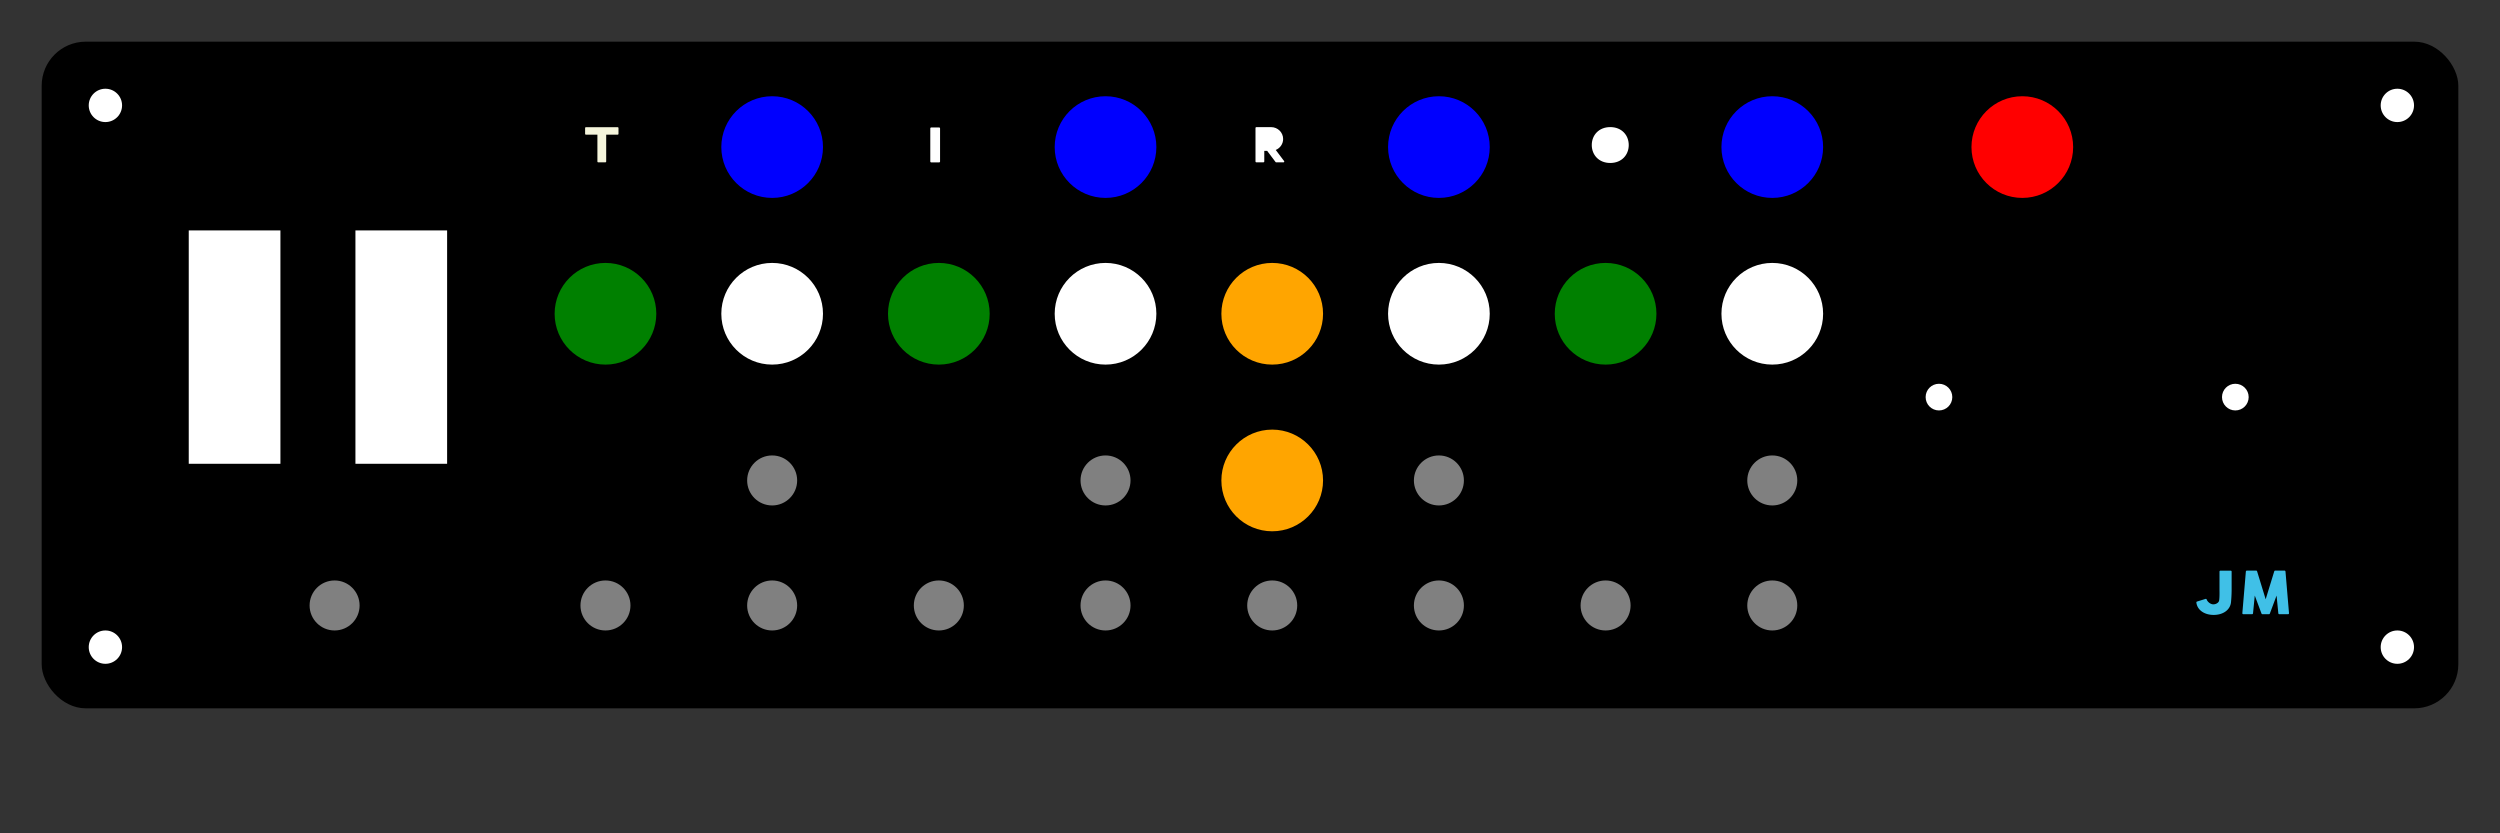 <?xml version="1.0" encoding="UTF-8" standalone="no"?>

<svg
   id="wrap"
   width="300mm"
   height="100mm"
   version="1.1"
   inkscape:version="1.2.2 (732a01da63, 2022-12-09)"
   sodipodi:docname="mini_panel.svg"
   xmlns:inkscape="http://www.inkscape.org/namespaces/inkscape"
   xmlns:sodipodi="http://sodipodi.sourceforge.net/DTD/sodipodi-0.dtd"
   xmlns="http://www.w3.org/2000/svg"
   xmlns:svg="http://www.w3.org/2000/svg">
  <rect width="100%" height="100%" fill="#333333" stroke="none"/>
  <defs
     id="defs382" />
  <sodipodi:namedview
     id="namedview380"
     pagecolor="#ffffff"
     bordercolor="#000000"
     borderopacity="0.25"
     inkscape:showpageshadow="2"
     inkscape:pageopacity="0.0"
     inkscape:pagecheckerboard="0"
     inkscape:deskcolor="#d1d1d1"
     showgrid="false"
     inkscape:zoom="1.3563218"
     inkscape:cx="112.43644"
     inkscape:cy="87.368644"
     inkscape:window-width="1845"
     inkscape:window-height="1212"
     inkscape:window-x="-6"
     inkscape:window-y="-6"
     inkscape:window-maximized="1"
     inkscape:current-layer="wrap"
     inkscape:document-units="mm" />

  <defs>
    <rect
      id="arduino"
      stroke="white"
      width="52"
      height="44"
      stroke-dasharray="1 2"
     />
  </defs>


  <rect
     style="fill:black;stroke-width:3.78"
     width="290mm"
     height="80mm"
     x="5mm"
     y="5mm"
     rx="20"
     ry="20"
     id="rect326" />


 
  <!-- Adafruit Quarter: 0.1" × 14 = 35.56mm -->
  <!-- Adafruit 23017: 1.58" = 40.16mm --><!-- NO -->
  <!-- Adafruit Half: 0.1" × 29 = 73.37mm -->
  <g id="terminal"
     transform="matrix(3.78,0,0,3.78,-27.795,-27.795)
     translate(240,55)">
     <!--
     <use href="#arduino"
       x="-9"
       y="-20"
       />
     -->
     <circle
       r="1.6"
       fill="#ffffff"
       id="circle12" />



     <circle
       cx="35.56"
       r="1.6"
       fill="#ffffff"
       id="circle13" />
     <!--
     <circle
       cx="40.16"
       r="1.6"
       fill="#ffffff"
       id="circle13" />
    
     <circle
       cx="73.37"
       r="1.6"
       fill="#ffffff"
       id="circle14" />
      -->

  </g>

  <!-- Corner screw holes-->
  <g
     id="cornerscrew"
     transform="
          matrix(3.78,0,0,3.78,-27.795,-27.795)
          translate(20,20)">
    <circle
       r="2"
       fill="#ffffff"
       id="circle328" />
    <circle
       cx="275"
       r="2"
       fill="#ffffff"
       id="circle330" />
    <circle
       cy="65"
       r="2"
       fill="#ffffff"
       id="circle332" />
    <circle
       cx="275"
       cy="65"
       r="2"
       fill="#ffffff"
       id="circle334" />
  </g>

  <!-- Mounting Size: 26 x 21.5mm -->
  <g
     id="powerrocker"
     transform="matrix(3.78,0,0,3.78,-27.795,-27.795)
     translate(80,45)">

     <path transform="translate(-3, -23), scale(0.04)"
          d="M111.84 15.36H16.16
          c-1.24 0-2.24 1-2.24 2.24v17.99
          c0 1.24 1 2.24 2.24 2.24h34.65v80.73
          c0 1.24 1 2.24 2.24 2.24h21.9
          c1.24 0 2.24-1 2.24-2.24V37.83h34.65
          c1.24 0 2.24-1 2.24-2.24V17.6
          c0-1.24-1-2.24-2.24-2.24z" fill="beige">
     </path>
     <circle
       r="3"
       cy="35"
       fill="gray"
       id="circle2" />
     <circle
       r="3"
       cx="20"
       cy="20"
       fill="gray"
       id="circle12" />
     <circle
       r="3"
       cx="20"
       cy="35"
       fill="gray"
       id="circle12" />  

     <circle
       r="6.1"
       fill="green"
       id="circle370" />
     <circle
       cx="20"
       cy="-20"
       r="6.1"
       fill="blue"
       id="circle370" />
     <circle
       cx="20"
       r="6.1"
       fill="white"
       id="circle370" />


     <path transform="translate(37, -23), scale(0.04)"
          d="M76.32 16.27H51.68
          c-1.29 0-2.33 1.05-2.33 2.33
          v99.96
          c0 1.29 1.04 2.33 2.33 2.33h24.64
          c1.29 0 2.33-1.04 2.33-2.33V18.6
          c0-1.28-1.04-2.33-2.33-2.33z" fill="white">
          <desc>Inner</desc>
     </path>
     <circle
       r="3"
       cx="40"
       cy="35"
       fill="gray"
       id="circle5" />
     <circle
       r="3"
       cx="60"
       cy="20"
       fill="gray"
       id="circle5" />
     <circle
       r="3"
       cx="60"
       cy="35"
       fill="gray"
       id="circle5" />

     <circle
       r="6.1"
       cx="40"
       fill="green"
       id="circle370" />
     
     <circle
       cx="60"
       r="6.1"
       fill="white"
       id="circle371" />
     
     <circle
       cx="60"
       cy="-20"
       r="6.1"
       fill="blue"
       id="circle370" />


    <!-- make it a tad bigger -->
    <path transform="translate(77, -23), scale(0.04)"
       d="M110.7 117.03L85.59 83.64
       c13.01-5.37 22.18-18.08 22.18-32.87
       c0-19.63-16.13-35.61-35.96-35.61H33.95
       c-.15 0-.28.06-.42.09h-6.46c-1.24 0-2.24 1-2.24 2.24
       v100.96c0 1.24 1 2.24 2.24 2.24h21.89
       c1.24 0 2.24-1 2.24-2.24V86.37h8.64l25.2 33.51
       c.45.59 1.15.94 1.89.94h21.89c.9 0 1.72-.51 2.11-1.31
       c.4-.8.31-1.76-.23-2.48z" fill="white">
       <desc>Reverse</desc>
    </path>
    <circle
       r="3"
       cx="80"
       cy="35"
       fill="gray"
       id="circle32" />
    <circle
       r="3"
       cx="100"
       cy="35"
       fill="gray"
       id="circle33" />
    <circle
       r="3"
       cx="100"
       cy="20"
       fill="gray"
       id="circle33" />
     
     <circle
       r="6.1"
       cx="80"
       fill="orange"
       id="circle370" />
     <circle
       r="6.1"
       cx="80"
       cy="20"
       fill="orange"
       id="circle370" />
     
     <circle
       cx="100"
       r="6.1"
       fill="white"
       id="circle371" />

     <circle
       cx="100"
       cy="-20"
       r="6.1"
       fill="blue"
       id="circle371" />


     <path transform="translate(118, -23), scale(0.04)"
          d="M64.01 15.06
          c-34.13 0-55.46 24.1-55.46 53.82
          c0 29.73 21.33 53.82 55.46 53.82
          c34.12 0 55.45-24.1 55.45-53.82
          c-.01-29.73-21.33-53.82-55.45-53.82z" fill="white">
          <desc>Outer</desc>
     </path>
     <circle
       r="3"
       cx="120"
       cy="35"
       fill="gray"
       id="circle42" />
     <circle
       r="3"
       cx="140"
       cy="20"
       fill="gray"
       id="circle43" />
     <circle
       r="3"
       cx="140"
       cy="35"
       fill="gray"
       id="circle43" />

     <circle
       r="6.1"
       cx="120"
       fill="green"
       id="circle370" />

     <circle
       cx="140"
       r="6.1"
       fill="white"
       id="circle371" />
     <circle
       cx="140"
       cy="-20"
       r="6.1"
       fill="blue"
       id="circle371" />

     <circle
       cx="170"
       cy="-20"
       r="6.1"
       fill="red"
       id="circle371" />

     <!-- Status -->
     <circle
       r="3"
       cx="-32.5"
       cy="35"
       fill="gray"
       id="circle12" />
</g>

  <!-- https://www.amazon.com/TWTADE-Latching-Rocker-Position-KCD3-101/dp/B0B6QWBL5Y/ref=pd_ci_mcx_di_int_sccai_cn_d_sccl_3_2/138-5720515-7708965?pd_rd_w=wMdsG&content-id=amzn1.sym.751acc83-5c05-42d0-a15e-303622651e1e&pf_rd_p=751acc83-5c05-42d0-a15e-303622651e1e&pf_rd_r=SV1TM1JJPAQQYM6RF98A&pd_rd_wg=75kke&pd_rd_r=bc5e2aa3-76d1-4b59-bbb3-34b57c953d51&pd_rd_i=B0B6QWBL5Y&psc=1 -->
  <g
     id="woodland"
     transform="matrix(3.78,0,0,3.78,-27.795,-27.795)
     translate(30,35)">

     <rect
       width="11"
       height="28"

       fill="#ffffff"
       id="rect302" />

     <rect
       width="11"
       height="28"
       x="20"
       fill="#ffffff"
       id="rect302" />


   </g>

   <!-- Signature -->
     <g
     id="signature"
     transform="matrix(3.78,0,0,3.78,-27.795,-27.795)
     translate(270,75)">
     <path transform="scale(0.05)" 
          d="M100.08 16.44H75.44
          c-1.24 0-2.24 1-2.24 2.24v45.53
          c.31 10.84-.18 23.69-1.52 25.89
          c-.1.13-.2.28-.27.43
          c-1.6 3.33-6.9 6.78-12.99 6.78
          c-6.33 0-13.78-5.46-15.94-11.68
          a2.24 2.24 0 0 0-2.79-1.41
          l-20.47 6.41
          c-1.06.33-1.7 1.38-1.53 2.48
          c.01.07.03.14.04.2
          c2.32 17.58 18.94 29.38 41.46 29.38
          c22.53 0 39.16-11.81 41.48-29.4
          c.02-.1.04-.19.05-.29
          c1.56-15.02 1.58-28.71 1.58-28.85V18.68
          c.02-1.23-.98-2.24-2.22-2.24z" fill="#40C0E7">J</path>

     <path transform="translate(6, 0), scale(0.05)"
          d="M111.53 18.49
          c-.01-.01-.01-.03-.02-.04
          c-.02-.25-.1-.5-.2-.74
          c-.03-.06-.06-.11-.09-.17
          c-.04-.07-.07-.14-.11-.21
          c-.08-.12-.19-.23-.29-.33
          c-.03-.02-.04-.05-.07-.07
          c-.18-.17-.4-.29-.63-.4
          a1.22 1.22 0 0 1-.17-.07
          a2.56 2.56 0 0 0-.78-.14h-22.3
          c-.31 0-.59.07-.87.18
          c-.08.03-.14.07-.23.11
          c-.19.11-.37.23-.53.38
          c-.03.04-.09.06-.13.1
          c-.03.03-.04.07-.05.1
          c-.16.19-.28.4-.38.64
          c-.02.04-.05.08-.07.13
          c0 .01-.01.02-.01.03
          L64 85.16
          L43.39 17.99
          c0-.01-.01-.02-.01-.03
          c-.02-.05-.05-.09-.07-.13
          a2.38 2.38 0 0 0-.37-.64
          c-.03-.03-.04-.07-.06-.1
          c-.04-.04-.1-.06-.13-.1
          c-.16-.15-.33-.28-.52-.38
          c-.08-.04-.15-.08-.23-.11
          c-.28-.11-.56-.18-.87-.18
          h-22.3
          c-.27 0-.52.06-.78.14
          c-.05.02-.11.04-.17.07
          c-.24.11-.45.23-.64.4
          c-.03.03-.04.05-.06.07
          c-.11.11-.21.21-.3.33
          c-.05.07-.07.14-.11.21
          c-.03.06-.07.11-.09.17
          c-.1.24-.17.48-.21.74
          c0 .01-.01.03-.01.04
          l-8.45 99.96
          c-.06.66.17 1.31.61 1.8
          c.45.48 1.09.77 1.74.77
          h20.91
          c1.22 0 2.23-.92 2.36-2.14
          l4.19-42.6
          l16.15 43.2
          c.01.01.02.02.03.04
          c.07.19.17.38.29.54
          l.03.03
          c.02.04.07.07.09.1
          c.12.13.24.24.37.35
          l.18.12
          c.13.08.27.14.4.2
          a2.254 2.254 0 0 0 .83.17
          H71.8
          c.22 0 .44-.04.65-.1
          c.06-.02.12-.04.18-.07
          c.15-.05.28-.12.4-.2
          c.06-.04.12-.08.17-.12
          c.14-.1.25-.22.37-.35
          c.03-.04.07-.07.1-.1
          c0-.01.02-.02.03-.03
          c.12-.17.22-.35.3-.54
          c0-.01.01-.02.02-.04
          l16.15-43.2
          l4.2 42.61
          a2.366 2.366 0 0 0 2.35 2.14
          h20.9
          c.66 0 1.3-.28 1.74-.77
          c.45-.49.67-1.14.62-1.8
          l-8.45-99.97z" fill="#40C0E7">M</path>
     </g>
</svg>

